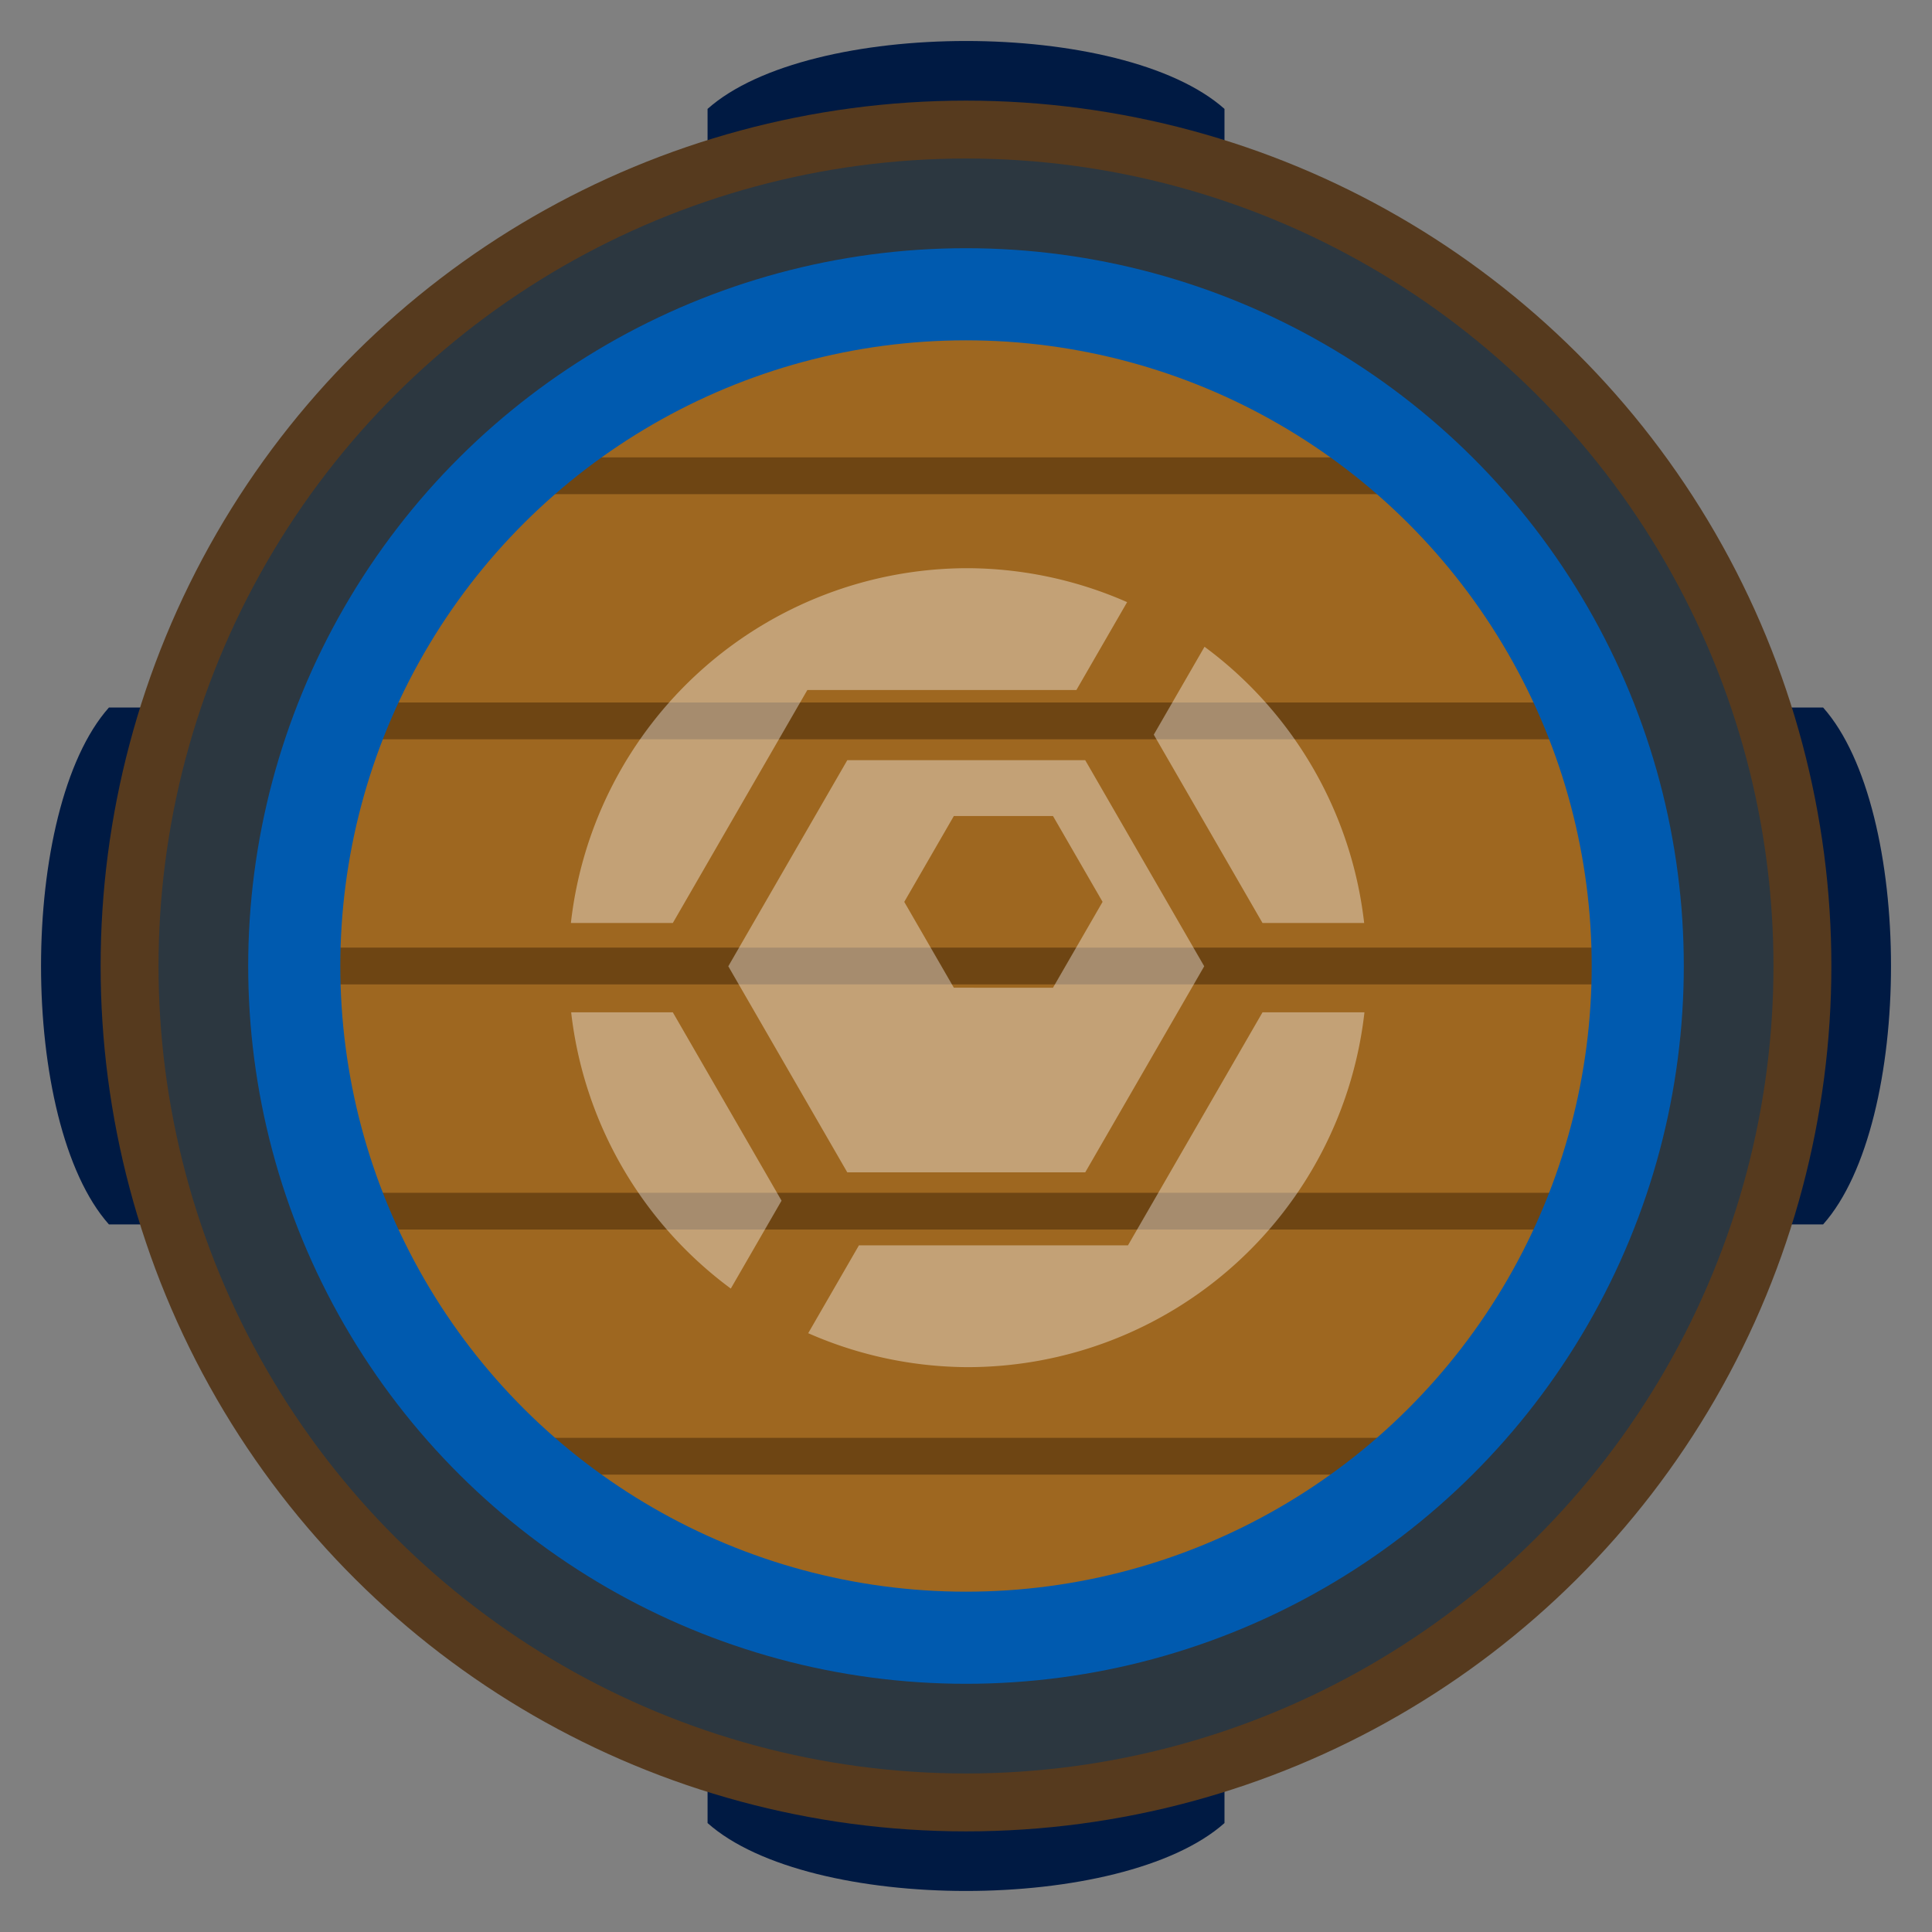 <?xml version="1.0" encoding="UTF-8" standalone="no"?>
<svg
   xmlns:dc="http://purl.org/dc/elements/1.1/"
   xmlns:cc="http://creativecommons.org/ns#"
   xmlns:rdf="http://www.w3.org/1999/02/22-rdf-syntax-ns#"
   xmlns:svg="http://www.w3.org/2000/svg"
   xmlns="http://www.w3.org/2000/svg"
   xmlns:sodipodi="http://sodipodi.sourceforge.net/DTD/sodipodi-0.dtd"
   xmlns:inkscape="http://www.inkscape.org/namespaces/inkscape"
   width="148"
   height="148"
   viewBox="0 0 39.158 39.158"
   version="1.1"
   id="svg37"
   sodipodi:docname="map-class-crate-sniper.svg"
   inkscape:version="0.92.2 (5c3e80d, 2017-08-06)">
  <rect x="0" y="0" width="39.158" height="39.158" fill="#808080" stroke="none"/>
  <sodipodi:namedview
     pagecolor="#ffffff"
     bordercolor="#666666"
     borderopacity="1"
     objecttolerance="10"
     gridtolerance="10"
     guidetolerance="10"
     inkscape:pageopacity="0"
     inkscape:pageshadow="2"
     inkscape:window-width="1920"
     inkscape:window-height="1017"
     id="namedview39"
     showgrid="true"
     inkscape:zoom="2.317739"
     inkscape:cx="15.848889"
     inkscape:cy="74.015145"
     inkscape:window-x="1912"
     inkscape:window-y="-8"
     inkscape:window-maximized="1"
     inkscape:current-layer="svg37"
     fit-margin-top="0"
     fit-margin-left="0"
     fit-margin-right="0"
     fit-margin-bottom="0"
     inkscape:snap-nodes="true" />
  <defs
     id="defs17" />
  <g
     id="g1407"
     transform="matrix(0,1,-1,0,40.746,-1.588)"
     style="fill:#001a43;fill-opacity:1">
    <path
       style="fill:#001a43;fill-opacity:1;stroke:none;stroke-width:1.968;stroke-opacity:1"
       inkscape:connector-curvature="0"
       id="path1403"
       d="m 15.928,38.538 c 2.063,1.835 8.413,1.835 10.477,10e-7 l -10e-7,-1.497 H 15.928 Z"
       clip-path="none"
       sodipodi:nodetypes="ccccc" />
    <path
       sodipodi:nodetypes="ccccc"
       clip-path="none"
       d="m 26.405,3.795 c -2.063,-1.835 -8.413,-1.835 -10.477,-3e-7 l 10e-7,1.497 10.477,3e-7 z"
       id="path1405"
       inkscape:connector-curvature="0"
       style="fill:#001a43;fill-opacity:1;stroke:none;stroke-width:1.968;stroke-opacity:1" />
  </g>
  <g
     transform="matrix(1,0,0,1,-1.587,-1.588)"
     id="g1401"
     style="fill:#001a43;fill-opacity:1">
    <path
       sodipodi:nodetypes="ccccc"
       clip-path="none"
       d="m 15.928,38.538 c 2.063,1.835 8.413,1.835 10.477,10e-7 l -10e-7,-1.497 H 15.928 Z"
       id="path1397"
       inkscape:connector-curvature="0"
       style="fill:#001a43;fill-opacity:1;stroke:none;stroke-width:1.968;stroke-opacity:1" />
    <path
       style="fill:#001a43;fill-opacity:1;stroke:none;stroke-width:1.968;stroke-opacity:1"
       inkscape:connector-curvature="0"
       id="path1393"
       d="m 26.405,3.795 c -2.063,-1.835 -8.413,-1.835 -10.477,-3e-7 l 10e-7,1.497 10.477,3e-7 z"
       clip-path="none"
       sodipodi:nodetypes="ccccc" />
  </g>
  <circle
     id="circle2-8"
     transform="rotate(-90)"
     r="16.414"
     cy="19.579"
     cx="-19.579"
     style="fill:none;stroke:#563a1e;stroke-width:2.251;stroke-opacity:1" />
  <circle
     id="circle4-0"
     transform="rotate(-90)"
     r="15.435"
     cy="19.579"
     cx="-19.579"
     style="fill:#9e6720;fill-opacity:1;stroke:#2c3740;stroke-width:1.862;stroke-opacity:1" />
  <path
     id="path6-1"
     d="M 5.668,19.579 H 33.491 M 6.662,14.611 H 32.496 M 9.643,9.643 H 29.515 M 6.662,24.548 H 32.496 M 9.643,29.515 h 19.873"
     inkscape:connector-curvature="0"
     style="fill:none;stroke:#291500;stroke-width:0.745;stroke-opacity:0.414" />
  <circle
     id="circle8-4"
     transform="rotate(-90)"
     r="13.615"
     cy="19.579"
     cx="-19.579"
     style="fill:none;stroke:#005aaf;stroke-width:1.867;stroke-opacity:1" />
  <g
     id="g1395"
     style="fill:#ffffff;fill-opacity:0.384"
     transform="matrix(0.854,0,0,0.854,1.508,1.508)">
    <path
       inkscape:connector-curvature="0"
       id="path1065"
       transform="scale(0.265)"
       d="M 80,44.223 A 35.778,35.778 0 0 0 44.465,76 H 53.594 L 65.643,55.131 H 89.738 L 94.281,47.264 A 35.778,35.778 0 0 0 80,44.223 Z m 21.213,7.037 -4.545,7.873 L 106.406,76 h 9.104 A 35.778,35.778 0 0 0 101.213,51.26 Z M 44.49,84 a 35.778,35.778 0 0 0 14.297,24.74 L 63.332,100.867 53.594,84 Z m 61.916,0 -12.049,20.869 H 70.262 l -4.543,7.867 A 35.778,35.778 0 0 0 80,115.777 35.778,35.778 0 0 0 115.535,84 Z"
       style="fill:#ffffff;fill-opacity:0.384;stroke:none;stroke-width:2.797;stroke-linecap:round;stroke-linejoin:round;stroke-miterlimit:4;stroke-dasharray:none;stroke-opacity:0.706;paint-order:normal" />
    <path
       inkscape:connector-curvature="0"
       id="path1083"
       d="m 23.99,16.276 -5.647,-1.9e-5 -2.824,4.891 2.824,4.891 5.647,1.9e-5 2.824,-4.891 z m -0.765,1.325 1.177,2.037 -1.177,2.038 -2.353,-2.21e-4 -1.177,-2.037 1.177,-2.038 z"
       style="fill:#ffffff;fill-opacity:0.384;stroke:none;stroke-width:2.534;stroke-linecap:butt;stroke-linejoin:round;stroke-miterlimit:4;stroke-dasharray:none;stroke-opacity:1;paint-order:normal" />
  </g>
</svg>
